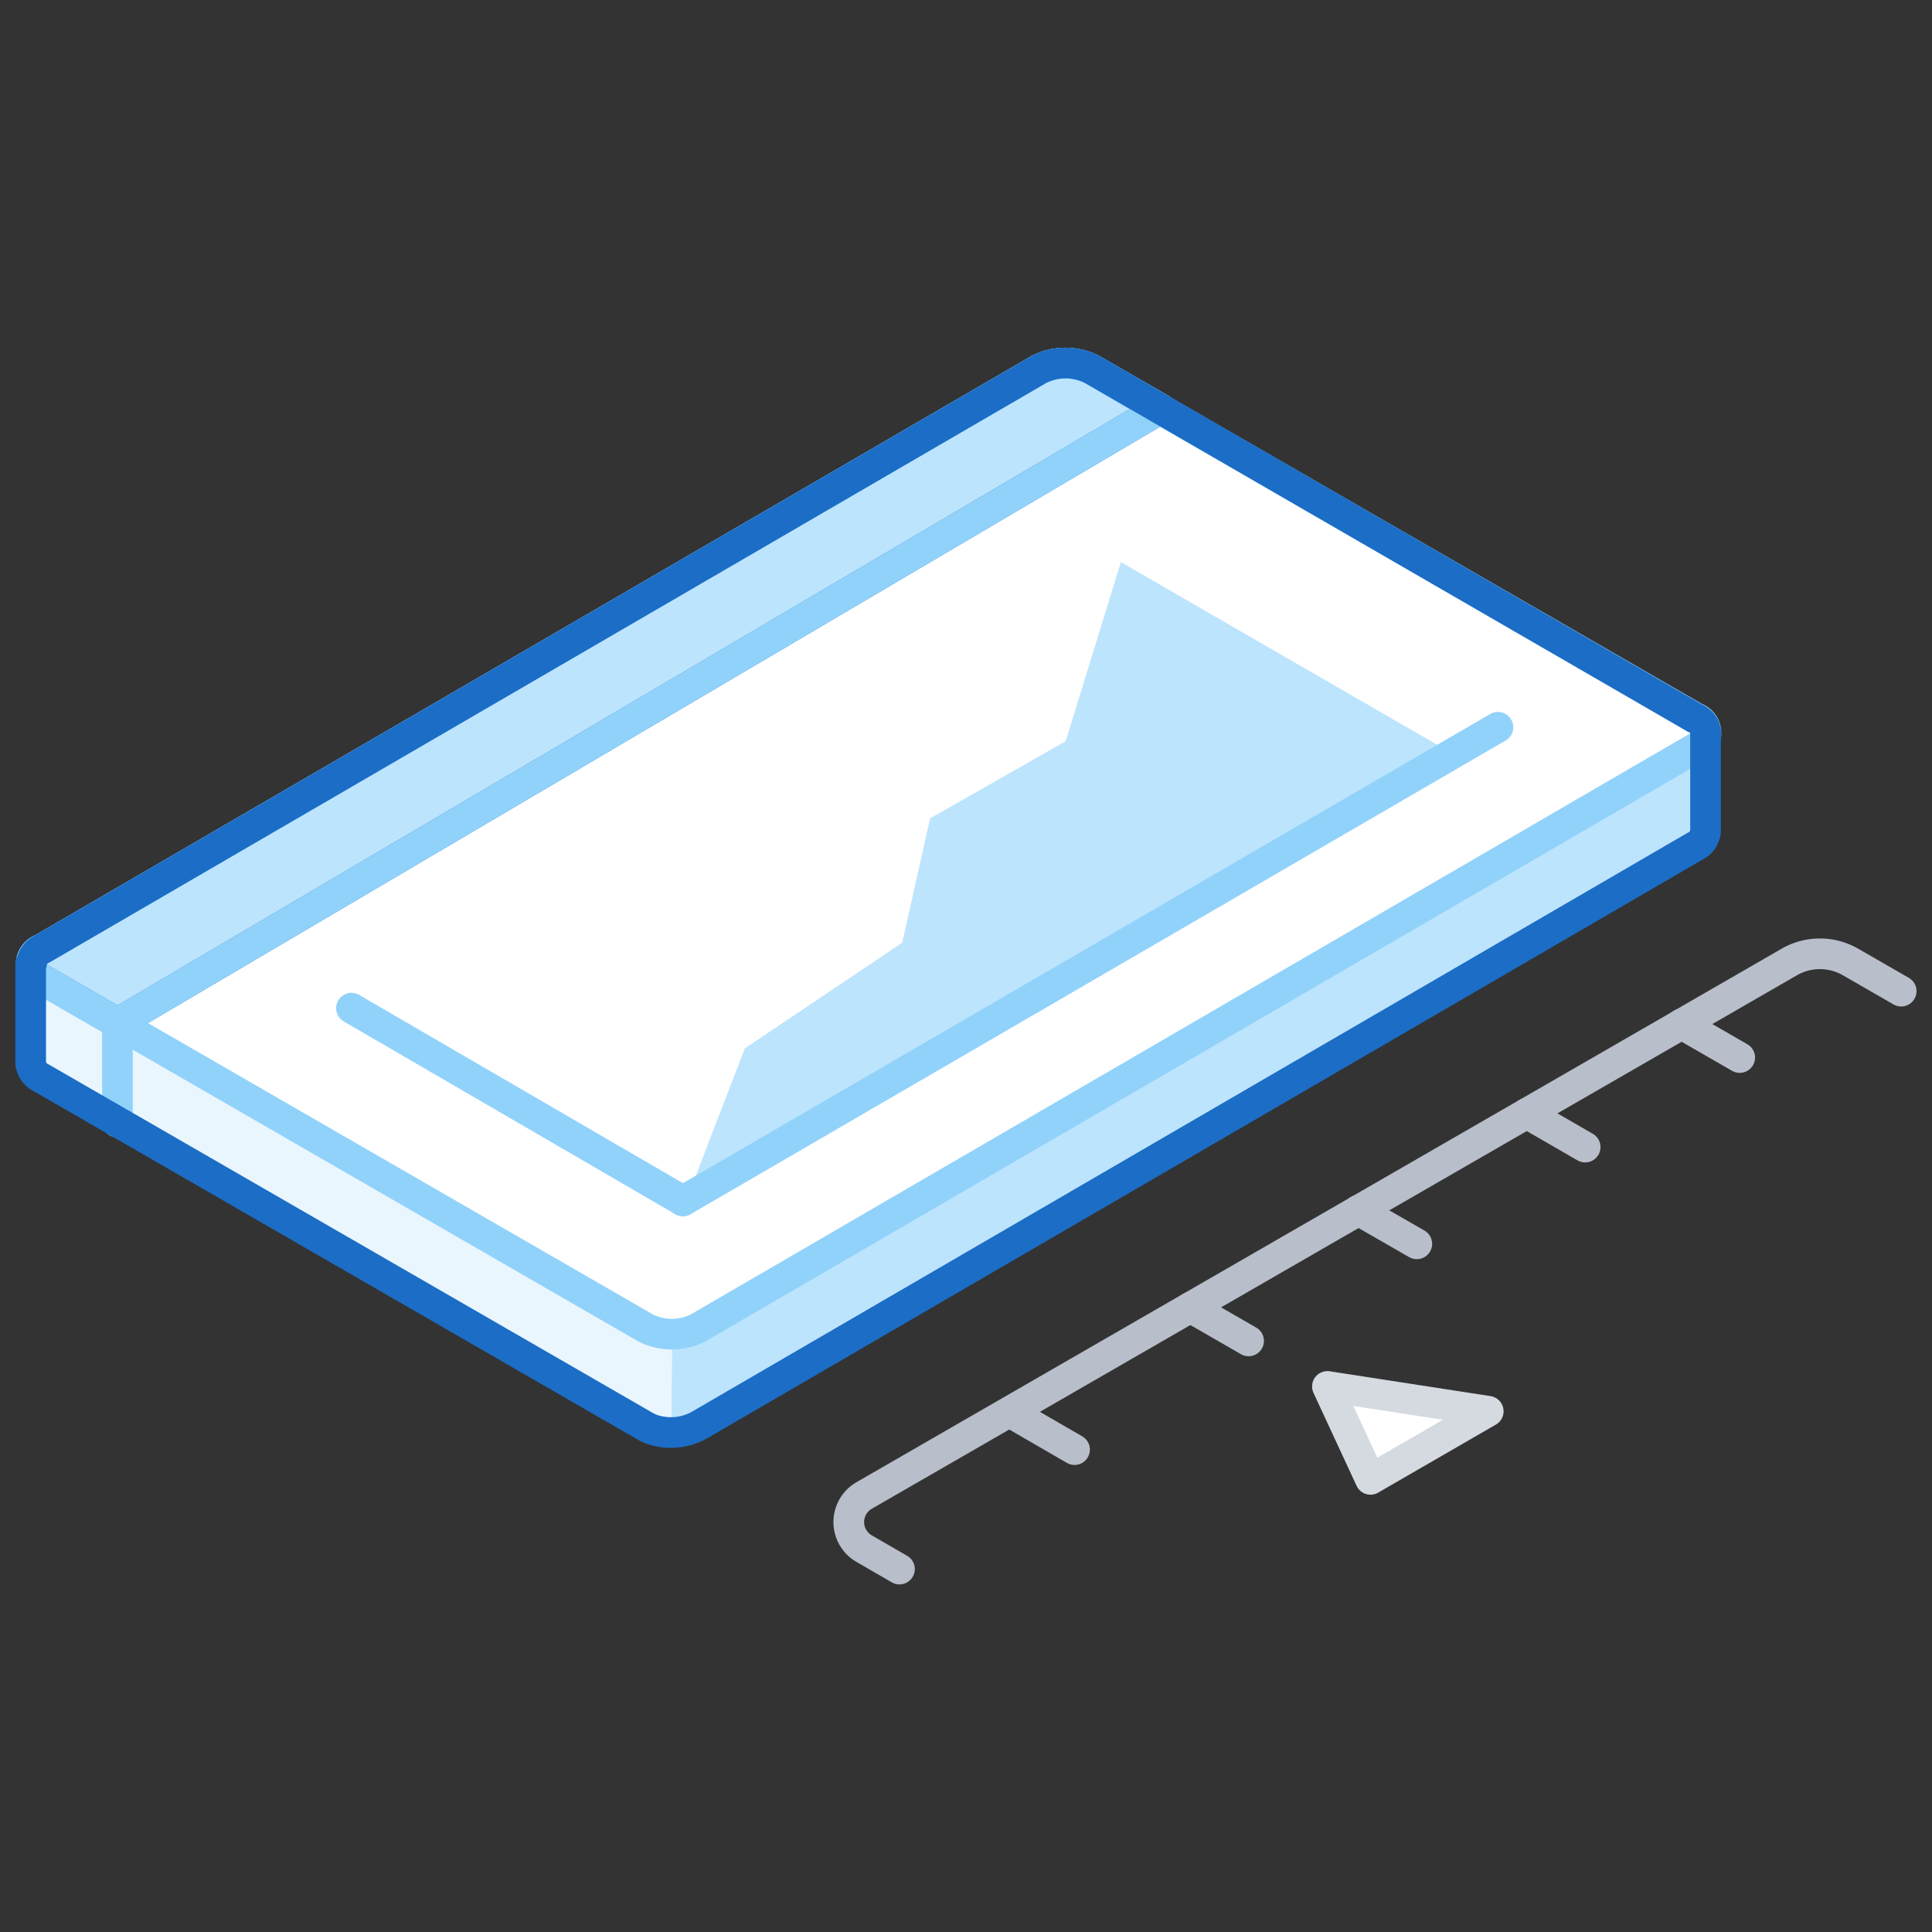 <svg xmlns="http://www.w3.org/2000/svg" viewBox="0 0 126 126"><rect x="0" y="0" width="126" height="126" fill="#333333" stroke="none"/><defs><style>.cls-1,.cls-8{fill:#fff;}.cls-2,.cls-5{fill:#bde4fd;}.cls-3{fill:#e9f6fe;}.cls-4,.cls-6,.cls-7,.cls-9{fill:none;}.cls-5,.cls-7{stroke:#1b6dc6;}.cls-5,.cls-6,.cls-7,.cls-8,.cls-9{stroke-linecap:round;stroke-linejoin:round;stroke-width:2px;}.cls-6{stroke:#91d2fb;}.cls-8{stroke:#d5dae0;}.cls-9{stroke:#b8bfca;}</style></defs><title>data_track(1x1)</title><g id="Layer_2" data-name="Layer 2"><g id="Illustrations"><path class="cls-1" d="M111.25,48a1.12,1.12,0,0,0-.7-1.16L71.22,24.09a3.83,3.83,0,0,0-3.46,0l-65,37.79a1.21,1.21,0,0,0-.71,1H2l0,6.43a1.23,1.23,0,0,0,.72,1L42.05,93a2.92,2.92,0,0,0,.81.32A3.84,3.84,0,0,0,45.51,93l65-37.79a1.22,1.22,0,0,0,.72-1V47.8A.78.78,0,0,1,111.25,48Z"/><path class="cls-2" d="M43.78,93.45A3.46,3.46,0,0,0,45.51,93l65-37.79a1.22,1.22,0,0,0,.72-1V47.8a1.23,1.23,0,0,1-.71,1l-65,37.79a3.59,3.59,0,0,1-1.7.42"/><path class="cls-3" d="M43.83,87a3.54,3.54,0,0,1-1.77-.42L2.74,63.89a1.19,1.19,0,0,1-.72-1l0,6.44a1.23,1.23,0,0,0,.72,1L42.05,93a3.52,3.52,0,0,0,1.73.42"/><path class="cls-4" d="M43.83,87a3.54,3.54,0,0,1-1.77-.42L2.74,63.89a1.19,1.19,0,0,1-.72-1l0,6.44a1.23,1.23,0,0,0,.72,1L42.05,93a3.52,3.52,0,0,0,1.73.42"/><path class="cls-5" d="M71.22,24.09a3.83,3.83,0,0,0-3.46,0l-65,37.79a1.06,1.06,0,0,0,0,2l4.92,2.84,68-40.06Z"/><path class="cls-6" d="M71.22,24.09a3.83,3.83,0,0,0-3.46,0l-65,37.79a1.06,1.06,0,0,0,0,2l4.92,2.84,68-40.06Z"/><line class="cls-6" x1="7.66" y1="73.18" x2="7.66" y2="66.73"/><path class="cls-6" d="M110.55,46.8a1.06,1.06,0,0,1,0,2l-65,37.79a3.79,3.79,0,0,1-3.47,0L2.74,63.89a1.06,1.06,0,0,1,0-2l65-37.79a3.83,3.83,0,0,1,3.46,0Z"/><path class="cls-7" d="M111.25,48a1.12,1.12,0,0,0-.7-1.16L71.22,24.09a3.83,3.83,0,0,0-3.46,0l-65,37.79a1.21,1.21,0,0,0-.71,1H2l0,6.43a1.23,1.23,0,0,0,.72,1L42.05,93a2.92,2.92,0,0,0,.81.32A3.84,3.84,0,0,0,45.51,93l65-37.79a1.22,1.22,0,0,0,.72-1V47.8A.78.78,0,0,1,111.25,48Z"/><polygon class="cls-8" points="89.38 96.48 86.57 90.42 97.06 92.04 89.38 96.48"/><path class="cls-9" d="M58.66,102.33,56.36,101a2,2,0,0,1,0-3.47l60.33-34.79a4,4,0,0,1,4,0l3.3,1.9"/><line class="cls-9" x1="92.4" y1="81.12" x2="88.59" y2="78.93"/><line class="cls-9" x1="81.43" y1="87.45" x2="77.63" y2="85.26"/><line class="cls-9" x1="70.08" y1="94.54" x2="66.28" y2="92.34"/><line class="cls-9" x1="113.46" y1="68.97" x2="109.66" y2="66.78"/><line class="cls-9" x1="103.38" y1="74.81" x2="99.57" y2="72.61"/><line class="cls-6" x1="22.92" y1="65.75" x2="44.54" y2="78.32"/><polygon class="cls-2" points="44.8 78.17 48.58 68.37 58.84 61.48 60.66 53.37 69.5 48.34 73.1 36.66 94.73 49.15 44.8 78.17"/><line class="cls-6" x1="97.69" y1="47.43" x2="44.54" y2="78.32"/><rect class="cls-4" width="126" height="126"/></g></g></svg>
